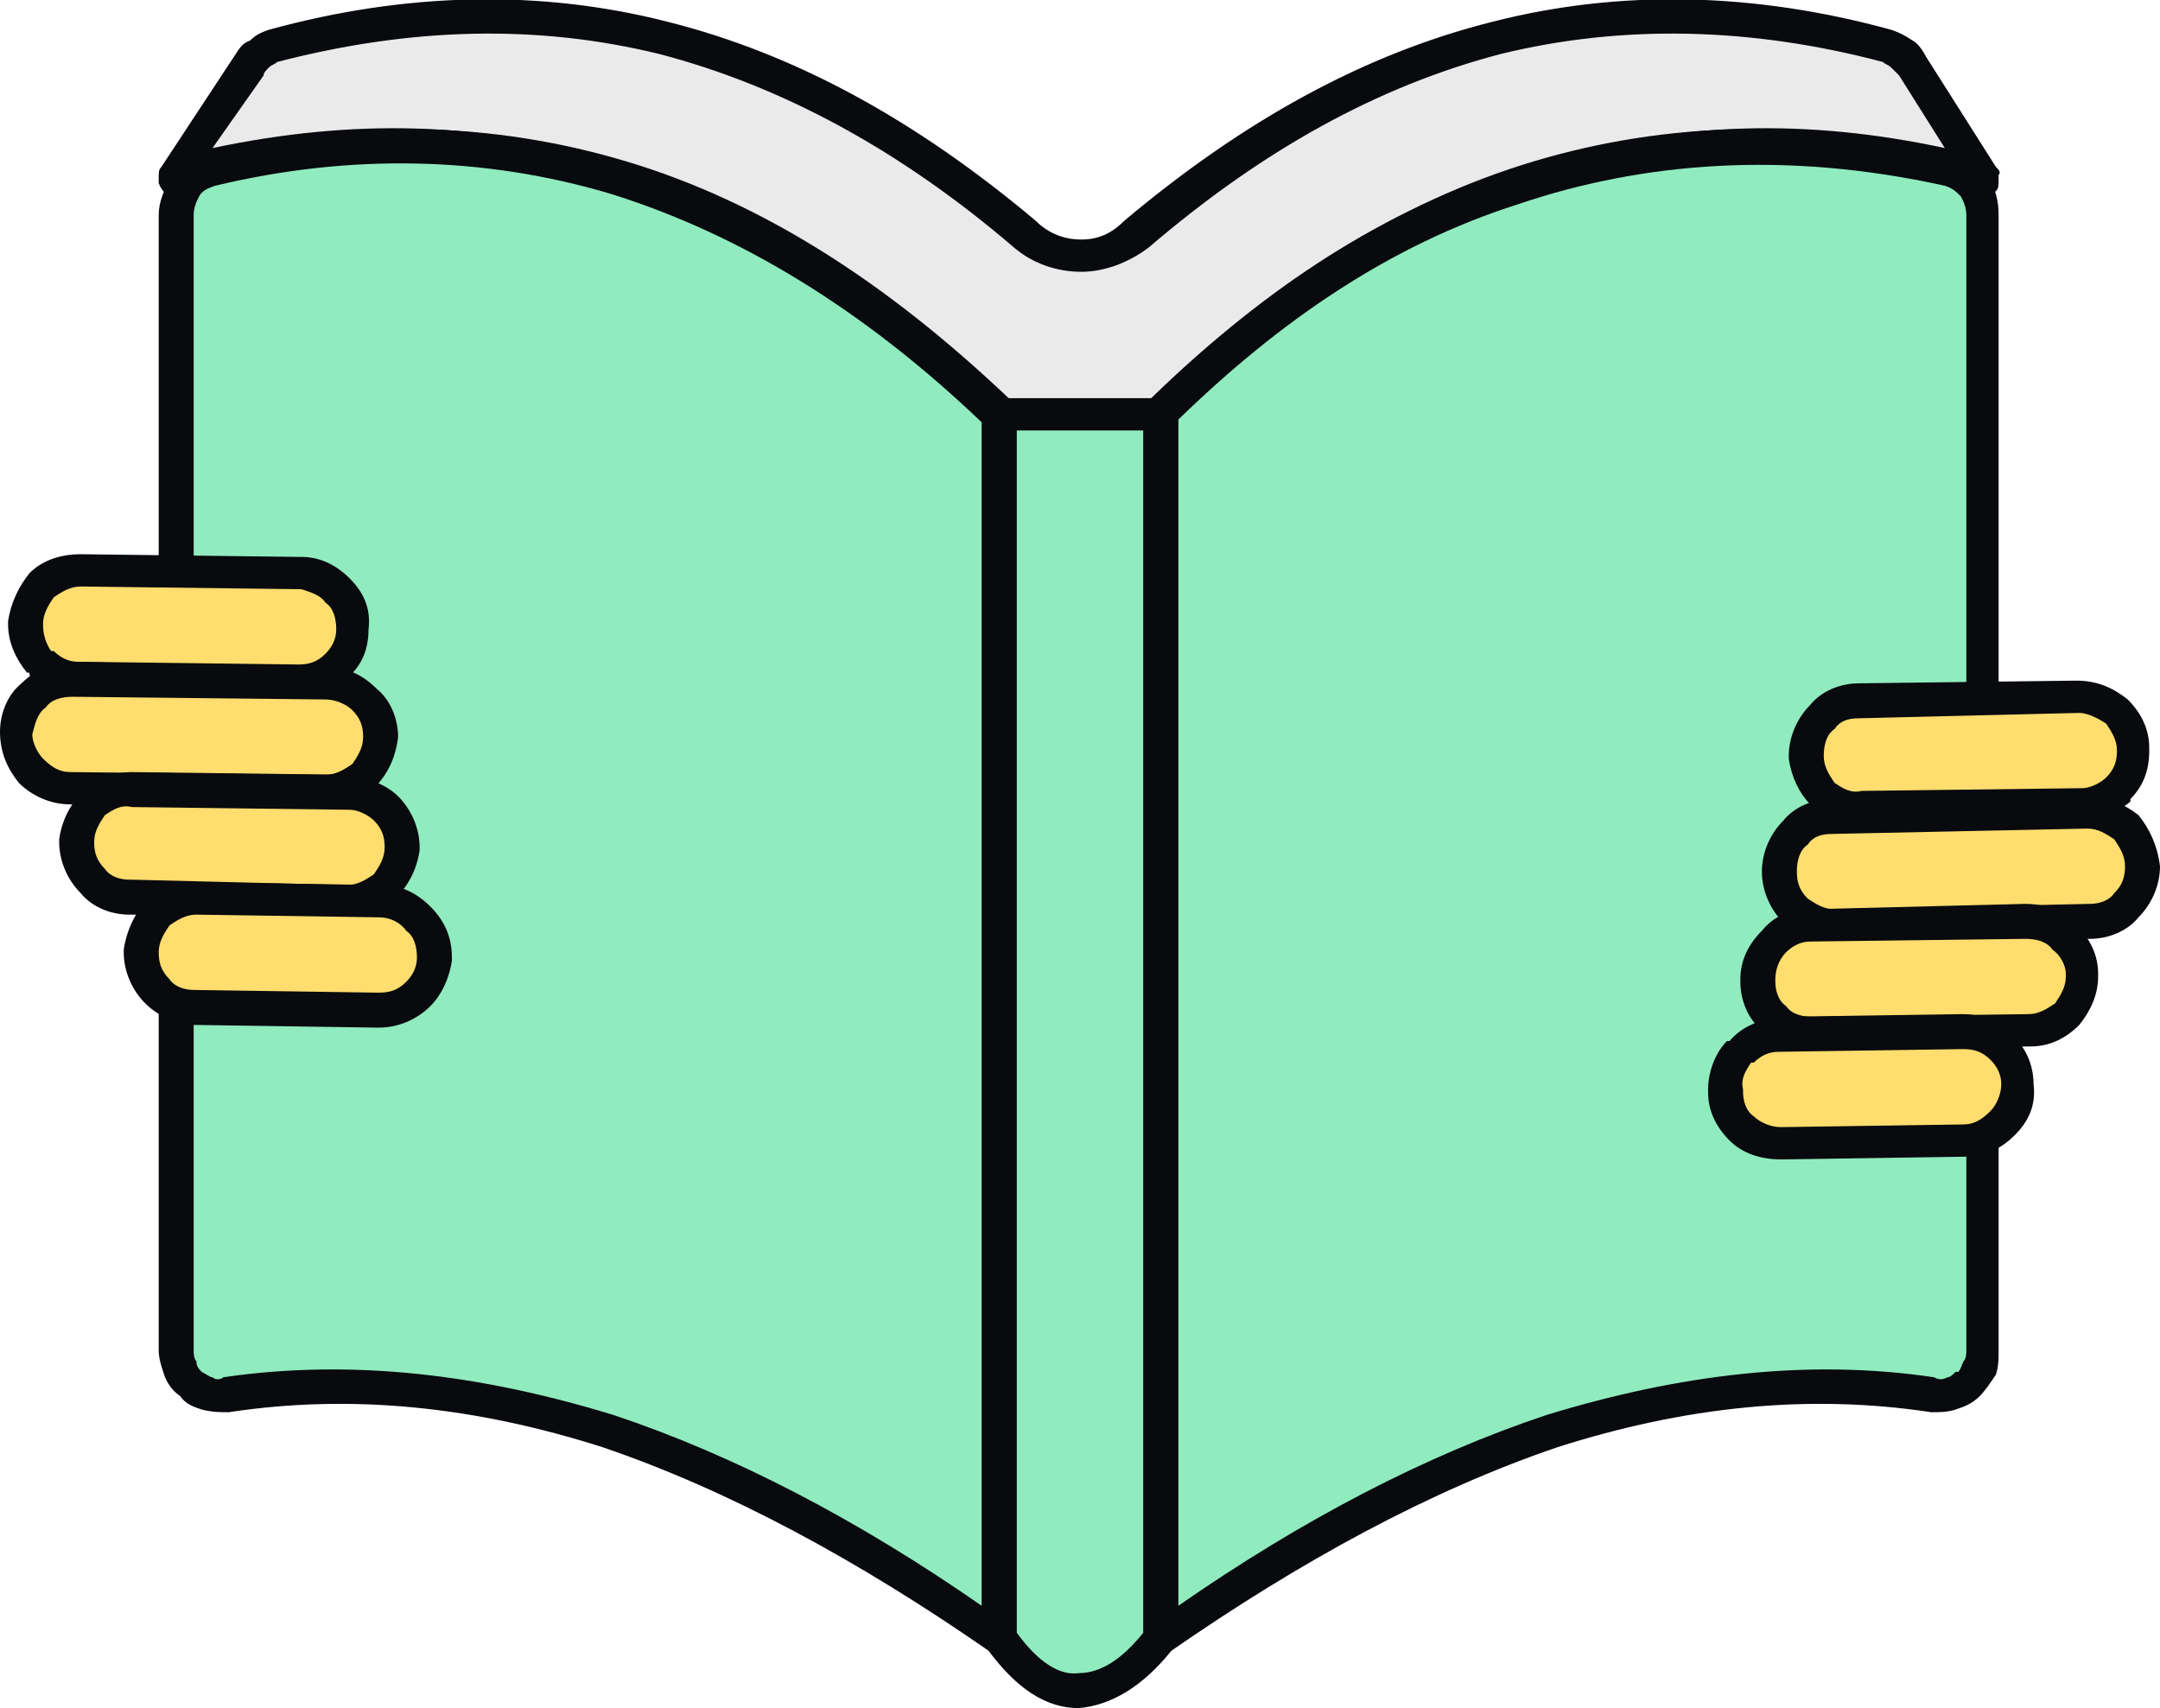 <?xml version="1.0" ?><!DOCTYPE svg  PUBLIC '-//W3C//DTD SVG 1.1//EN'  'http://www.w3.org/Graphics/SVG/1.1/DTD/svg11.dtd'><svg height="35.712mm" style="shape-rendering:geometricPrecision; text-rendering:geometricPrecision; image-rendering:optimizeQuality; fill-rule:evenodd; clip-rule:evenodd" version="1.1" viewBox="0 0 803 635" width="45.153mm" xml:space="preserve" xmlns="http://www.w3.org/2000/svg" xmlns:xlink="http://www.w3.org/1999/xlink"><defs><style type="text/css">
   <![CDATA[
    .fil3 {fill:#FFDD6E}
    .fil1 {fill:#080A0D;fill-rule:nonzero}
    .fil2 {fill:#90EBBF;fill-rule:nonzero}
    .fil0 {fill:#EAEAEA;fill-rule:nonzero}
   ]]>
  </style></defs><g id="Layer_x0020_1"><g id="_353383504"><path class="fil0" d="M701 17c-100,-27 -193,-4 -278,70 -13,11 -30,11 -42,0 -86,-74 -179,-97 -279,-70 -4,1 -7,4 -10,7l-27 41 1 2c2,-2 4,-3 7,-4 106,-26 204,4 293,91l71 0c89,-87 187,-117 293,-91 3,1 5,2 7,4l0 -2 -26 -41c-2,-3 -6,-6 -10,-7z"/><path class="fil1" d="M700 23c-49,-13 -97,-14 -142,-3 -46,12 -89,36 -131,72 -8,6 -17,9 -25,9 -9,0 -18,-3 -25,-9 -42,-36 -86,-60 -132,-72 -45,-11 -92,-10 -142,3l0 0c-1,1 -2,1 -3,2 -1,1 -2,2 -2,3l-19 27c52,-11 101,-10 149,5 49,15 96,44 141,88l65 0c45,-44 92,-73 141,-88 48,-15 97,-16 148,-5l-17 -27c-1,-1 -2,-2 -3,-3 -1,-1 -2,-1 -3,-2l0 0zm-145 -15c47,-12 97,-11 148,3l0 0 0 0c3,1 5,2 8,4 2,1 4,4 5,6l26 41c1,1 2,2 1,3l0 2 0 0c0,2 0,3 -1,4 -3,3 -6,3 -9,1 -1,-1 -1,-1 -2,-2l0 0c-1,0 -1,0 -2,-1l0 0c-52,-13 -102,-12 -150,3 -48,15 -94,43 -137,86 -2,1 -3,2 -5,2l-71 0 0 0c-1,0 -3,0 -4,-2 -44,-42 -90,-71 -138,-86 -48,-15 -97,-16 -149,-3l0 0 -1 0c0,1 -1,1 -2,1 -1,1 -1,1 -2,2 -1,1 -2,1 -4,2 -3,0 -6,-3 -7,-6l0 -2c0,-2 0,-3 1,-4l27 -41c2,-3 3,-5 6,-6 2,-2 4,-3 7,-4l0 0c51,-14 101,-15 148,-3 48,12 93,37 137,74 5,5 11,7 17,7 6,0 11,-2 16,-7 44,-37 89,-62 137,-74z"/><path class="fil1" d="M64 66c0,-4 3,-7 6,-7 1,0 1,0 2,0 1,-1 3,-1 5,-2l0 0c54,-13 106,-12 156,3 50,15 97,45 143,89 2,3 2,7 0,9 -3,3 -7,3 -9,0 -44,-42 -90,-71 -138,-86 -47,-15 -97,-16 -149,-3l0 0 0 0c-1,1 -2,1 -3,1 -1,1 -1,1 -2,2 -1,1 -2,1 -4,2 -3,0 -6,-3 -7,-6l0 -2z"/><path class="fil2" d="M78 63c104,-25 202,4 293,91l0 455c-98,-70 -194,-104 -287,-90 -5,0 -9,-1 -13,-4 -4,-4 -6,-8 -6,-13l0 -422c0,-8 6,-15 13,-17z"/><path class="fil1" d="M77 57c53,-12 104,-12 154,4 50,15 98,44 145,88 1,2 2,3 2,5l0 0 0 455c0,4 -3,7 -7,7 -1,0 -2,-1 -3,-2 -49,-34 -97,-60 -144,-76 -47,-15 -93,-20 -139,-13 -3,0 -6,0 -10,-1 -3,-1 -6,-2 -8,-5 0,0 0,0 0,0 -3,-2 -5,-5 -6,-8 -1,-3 -2,-6 -2,-9l0 -422c0,-5 2,-10 5,-14 3,-5 7,-8 13,-9 0,0 0,0 0,0zm150 15c-47,-14 -97,-15 -147,-3l0 0c-3,1 -5,2 -6,4 -1,2 -2,4 -2,7l0 422c0,1 0,3 1,4 0,2 1,3 2,4l0 0c2,1 3,2 4,2 1,1 3,1 4,0 48,-7 96,-1 145,14 45,15 91,39 137,71l0 -440c-44,-42 -90,-70 -138,-85z"/><path class="fil1" d="M731 59c1,0 1,0 2,0 3,0 6,3 5,7l0 2c0,3 -3,6 -6,6 -2,-1 -3,-1 -5,-2 0,-1 -1,-1 -1,-2 -1,0 -2,0 -3,-1l0 0 0 0c-52,-13 -102,-12 -150,3 -48,15 -93,44 -137,86 -3,3 -7,3 -9,0 -3,-2 -3,-6 0,-9 45,-44 93,-74 143,-89 50,-15 102,-16 156,-3l0 0c2,1 4,1 5,2z"/><path class="fil2" d="M725 63c-122,-26 -216,13 -294,91l0 455c99,-70 195,-104 287,-90 5,0 10,-1 14,-4 3,-4 5,-8 5,-13l0 -422c0,-8 -5,-15 -12,-17z"/><path class="fil1" d="M723 69c-59,-13 -112,-9 -159,7 -47,15 -88,43 -126,80l0 441c46,-32 92,-56 137,-71 49,-15 97,-21 144,-14 2,1 3,1 5,0 1,0 2,-1 3,-2l1 0c1,-1 1,-2 2,-4 1,-1 1,-3 1,-4l0 -422c0,-3 -1,-5 -2,-7 -2,-2 -3,-3 -6,-4l0 0zm-163 -5c49,-17 104,-20 166,-7l0 0 0 0c5,1 10,4 13,9 3,4 4,9 4,14l0 422c0,3 0,6 -1,9 -2,3 -4,6 -6,8 0,0 0,0 0,0 -3,3 -6,4 -9,5 -3,1 -6,1 -9,1 -46,-7 -92,-2 -139,13 -47,16 -95,42 -144,76 -1,1 -2,2 -4,2 -3,0 -6,-3 -6,-7l0 -455 0 0c0,-2 1,-3 2,-5 40,-39 83,-69 133,-85z"/><path class="fil2" d="M431 154l-59 0 0 455c19,27 39,25 60,0l-1 -455z"/><path class="fil1" d="M425 160l-47 0 0 447c8,11 16,16 23,15 8,0 16,-5 24,-15l0 -447zm-53 -12l59 0 0 0c4,0 7,2 7,6l0 455 0 0c0,2 -1,3 -2,4 -11,14 -23,21 -35,22 -12,0 -23,-7 -34,-22l0 0c-1,-1 -2,-2 -2,-4l0 -455c0,0 0,0 0,0 0,-4 3,-6 7,-6z"/><path class="fil3" d="M30 212l81 1c11,0 20,10 20,21l0 0c0,11 -9,20 -20,20l-82 -2c-11,0 -20,-9 -19,-20l0 0c0,-11 9,-20 20,-20z"/><path class="fil1" d="M30 206l81 1 0 0 0 0c1,0 1,0 1,0 7,0 13,3 18,8l0 0c5,5 8,11 7,19l0 0 0 0 0 0c0,0 0,0 0,0 0,8 -3,14 -8,18 -5,5 -11,8 -18,8l-82 -1 0 0 0 0c0,0 0,0 0,0 -7,-1 -14,-4 -18,-8 0,-1 0,-1 -1,-1 -4,-5 -7,-11 -7,-18l0 0 0 0 0 0c0,0 0,-1 0,-1 1,-7 4,-13 8,-18 5,-5 12,-7 19,-7zm81 13l-81 -1c-4,0 -7,2 -10,4 -2,3 -4,6 -4,10l0 0 0 0 0 0 0 0 0 0 0 0c0,4 1,7 3,10l1 0c2,2 5,4 9,4l0 0 0 0 0 0 0 0 1 0 81 1c4,0 7,-1 10,-4 2,-2 4,-5 4,-9l0 0 0 0 0 0 0 0 0 0 0 0c0,-4 -1,-8 -4,-10l0 0 0 0c-2,-3 -6,-4 -9,-5l-1 0 0 0 0 0 0 0 0 0z"/><path class="fil3" d="M27 252l94 2c12,0 21,9 20,20l0 0c0,11 -9,20 -20,20l-95 -1c-11,0 -20,-9 -20,-21l0 0c0,-11 10,-20 21,-20z"/><path class="fil1" d="M27 246l95 2 0 0 0 0 0 0c7,0 13,3 18,8 5,4 8,11 8,18l0 0 0 0 0 0c-1,8 -4,14 -9,19 -4,5 -11,8 -18,7l-95 -1 0 0 0 0 0 0c-7,0 -14,-3 -19,-8 -4,-5 -7,-11 -7,-19l0 0 0 0 0 0c0,-7 3,-14 8,-18 5,-5 12,-8 19,-8zm94 14l-94 -1c-4,0 -8,1 -10,4 -3,2 -4,6 -5,10l0 0c0,3 2,7 4,9 3,3 6,5 10,5l0 0 95 1c4,0 7,-2 10,-4 2,-3 4,-6 4,-10l0 0c0,-4 -1,-7 -4,-10 -2,-2 -6,-4 -10,-4l0 0z"/><path class="fil3" d="M49 293l80 1c12,1 21,10 20,21l0 0c0,11 -9,20 -20,20l-80 -1c-12,0 -20,-10 -20,-21l0 0c0,-11 9,-20 20,-20z"/><g><path class="fil1" d="M49 287l80 1 0 0 0 0c1,0 1,0 1,0 7,1 14,4 18,8 5,5 8,12 8,19l0 0 0 0 0 0c0,0 0,1 0,1 -1,7 -4,13 -9,18l0 0c-4,4 -11,7 -18,7l-80 -1 0 0 0 0c-1,0 -1,0 -1,0 -7,0 -14,-3 -18,-8 0,0 0,0 0,0 -5,-5 -8,-12 -8,-19l0 0 0 0 0 0c0,0 0,0 0,-1 1,-7 4,-13 9,-18 4,-4 11,-7 18,-7zm80 14l-80 -1c-4,-1 -7,1 -10,3 -2,3 -4,6 -4,10l0 0 0 0 0 0 0 0 0 0 0 0c0,4 1,7 4,10l0 0c2,3 6,4 9,4l1 0 0 0 0 0 0 0 0 0 80 2c4,0 7,-2 10,-4l0 0c2,-3 4,-6 4,-10l0 0 0 0 0 0 0 0 0 0 0 0c0,-4 -1,-7 -4,-10 -2,-2 -6,-4 -9,-4l-1 0 0 0 0 0 0 0 0 0zm10 24l0 0 0 0z"/></g><path class="fil3" d="M73 334l68 1c12,0 21,10 20,21l0 0c0,11 -9,20 -20,20l-69 -2c-11,0 -20,-9 -20,-20l0 0c1,-11 10,-20 21,-20z"/><path class="fil1" d="M74 328l68 1c7,0 13,3 18,8l0 0c5,5 8,11 8,19l0 0 0 0 0 0c0,0 0,0 0,1 -1,7 -4,13 -8,17 -5,5 -12,8 -19,8l0 0 0 0c0,0 -1,0 -1,0l-68 -1c-7,0 -14,-4 -18,-8 -5,-5 -8,-12 -8,-19l0 0 0 0 0 0c0,0 0,-1 0,-1 1,-7 4,-13 8,-18l0 0c5,-4 12,-7 19,-7l0 0 0 0c0,0 0,0 1,0zm67 13l-68 -1c0,0 0,0 0,0l0 0 0 0 0 0 0 0c-4,0 -7,2 -10,4 -2,3 -4,6 -4,10l0 0 0 0 0 0 0 0 0 0 0 0c0,4 1,7 4,10 2,3 6,4 9,4l68 1c1,0 1,0 1,0l0 0 0 0 0 0 0 0c4,0 7,-1 10,-4 2,-2 4,-5 4,-9l0 0 0 0 0 0 0 0 0 0 0 0c0,-4 -1,-8 -4,-10 -2,-3 -6,-5 -10,-5z"/><path class="fil3" d="M773 259l-82 1c-11,0 -20,10 -20,21l0 0c1,11 10,20 21,20l81 -2c11,0 20,-9 20,-20l0 0c0,-11 -9,-20 -20,-20z"/><path class="fil1" d="M773 265l-82 2 0 0 0 0 0 0 0 0 0 0c-4,0 -7,1 -9,4 -3,2 -4,6 -4,10l0 0 0 0 0 0 0 0 0 0 0 0c0,4 2,7 4,10 3,2 6,4 10,3l81 -1 0 0 0 0 0 0 0 0 1 0c3,0 7,-2 9,-4l0 0c3,-3 4,-6 4,-10l0 0 0 0 0 0 0 0 0 0 0 0c0,-4 -2,-7 -4,-10 -3,-2 -7,-4 -10,-4zm-82 -11l81 -1c8,0 14,3 19,7l0 0c5,5 8,11 8,18 0,0 0,1 0,1l0 0 0 0 0 0c0,7 -2,13 -7,18 0,0 0,1 0,1 -5,4 -11,7 -18,8 0,0 0,0 -1,0l0 0 0 0 -81 1c-7,0 -14,-3 -19,-8 -4,-4 -7,-10 -8,-17 0,-1 0,-1 0,-1l0 0 0 0 0 0c0,-7 3,-14 8,-19 4,-5 11,-8 18,-8 0,0 0,0 0,0l0 0 0 0z"/><path class="fil3" d="M776 302l-95 1c-11,0 -20,10 -20,21l0 0c1,11 10,20 21,20l95 -2c11,0 20,-9 19,-20l0 0c0,-11 -9,-20 -20,-20z"/><path class="fil1" d="M776 308l-95 2 0 0c-4,0 -7,1 -9,4 -3,2 -4,6 -4,10l0 0c0,4 1,7 4,10 3,2 6,4 10,4l95 -2 0 0c3,0 7,-1 9,-4 3,-3 4,-6 4,-10l0 0c0,-4 -2,-7 -4,-10 -3,-2 -6,-4 -10,-4zm-95 -11l95 -1c7,0 14,3 19,7 4,5 7,11 8,19l0 0 0 0 0 0 0 0c0,7 -3,14 -8,19 -4,5 -11,8 -18,8l0 0 0 0 0 0 -95 1c-7,0 -14,-3 -19,-7l0 0c-5,-5 -8,-12 -8,-19l0 0 0 0 0 0 0 0c0,-7 3,-14 8,-19 4,-5 11,-8 18,-8l0 0 0 0 0 0z"/><path class="fil3" d="M753 343l-80 1c-11,0 -20,9 -20,21l0 0c1,11 10,20 21,19l80 -1c11,0 20,-9 20,-20l0 0c0,-11 -9,-20 -21,-20z"/><g><path class="fil1" d="M753 349l-80 1 0 0 0 0 0 0 0 0 0 0c-4,0 -7,2 -9,4 -3,3 -4,7 -4,10l0 0 0 0 0 0 0 1 0 0 0 0c0,3 1,7 4,9 2,3 6,4 10,4l80 -1 0 0 0 0 0 0 0 0 0 0c4,0 7,-2 10,-4l0 0c2,-3 4,-6 4,-10l0 0 0 0 0 0 0 0 0 0 0 -1c0,-3 -2,-7 -5,-9 -2,-3 -6,-4 -10,-4zm-80 -11l80 -2c8,0 14,3 19,8 5,5 8,11 8,18 0,0 0,0 0,1l0 0 0 0 0 0c0,7 -3,13 -7,18l0 0c-5,5 -11,8 -18,8 0,0 -1,0 -1,0l0 0 0 0 -80 2c-7,0 -14,-3 -19,-8 -5,-4 -8,-11 -8,-18 0,0 0,0 0,0l0 0 0 -1 0 0c0,-7 3,-13 8,-18 4,-5 10,-8 17,-8 1,0 1,0 1,0l0 0 0 0zm91 35l0 0 0 0z"/></g><path class="fil3" d="M730 383l-69 2c-11,0 -20,9 -20,20l0 0c0,11 10,20 21,20l68 -1c11,0 20,-10 20,-21l0 0c0,-11 -9,-20 -20,-20z"/><g><path class="fil1" d="M730 390l0 0 0 0 0 0c-1,0 -1,0 -1,0l-68 1c-4,0 -7,2 -9,4l-1 0c-2,3 -4,6 -3,10l0 0 0 0 0 0 0 0 0 0 0 1c0,3 1,7 4,9 2,2 6,4 10,4l0 0 0 0 0 0 0 0c0,0 0,0 0,0l68 -1c4,0 7,-2 10,-5l0 0c2,-2 4,-6 4,-10l0 0 0 0 0 0 0 0 0 0 0 0c0,-4 -2,-7 -4,-9 -3,-3 -6,-4 -10,-4l0 0zm-69 -12l68 -1c0,0 0,0 1,0l0 0 0 0c7,0 14,3 18,8 5,4 8,11 8,18 0,0 0,0 0,0l0 0 0 0 0 0c1,8 -2,14 -7,19l0 0c-5,5 -11,8 -19,8l-67 1c-1,0 -1,0 -1,0l0 0 0 0c-7,0 -14,-2 -19,-7 -5,-5 -8,-11 -8,-18 0,0 0,0 0,-1l0 0 0 0 0 0c0,-7 3,-14 7,-18l1 0c4,-5 11,-8 18,-9zm-10 17l0 0 0 0zm89 18l0 0 0 0z"/></g></g></g></svg>